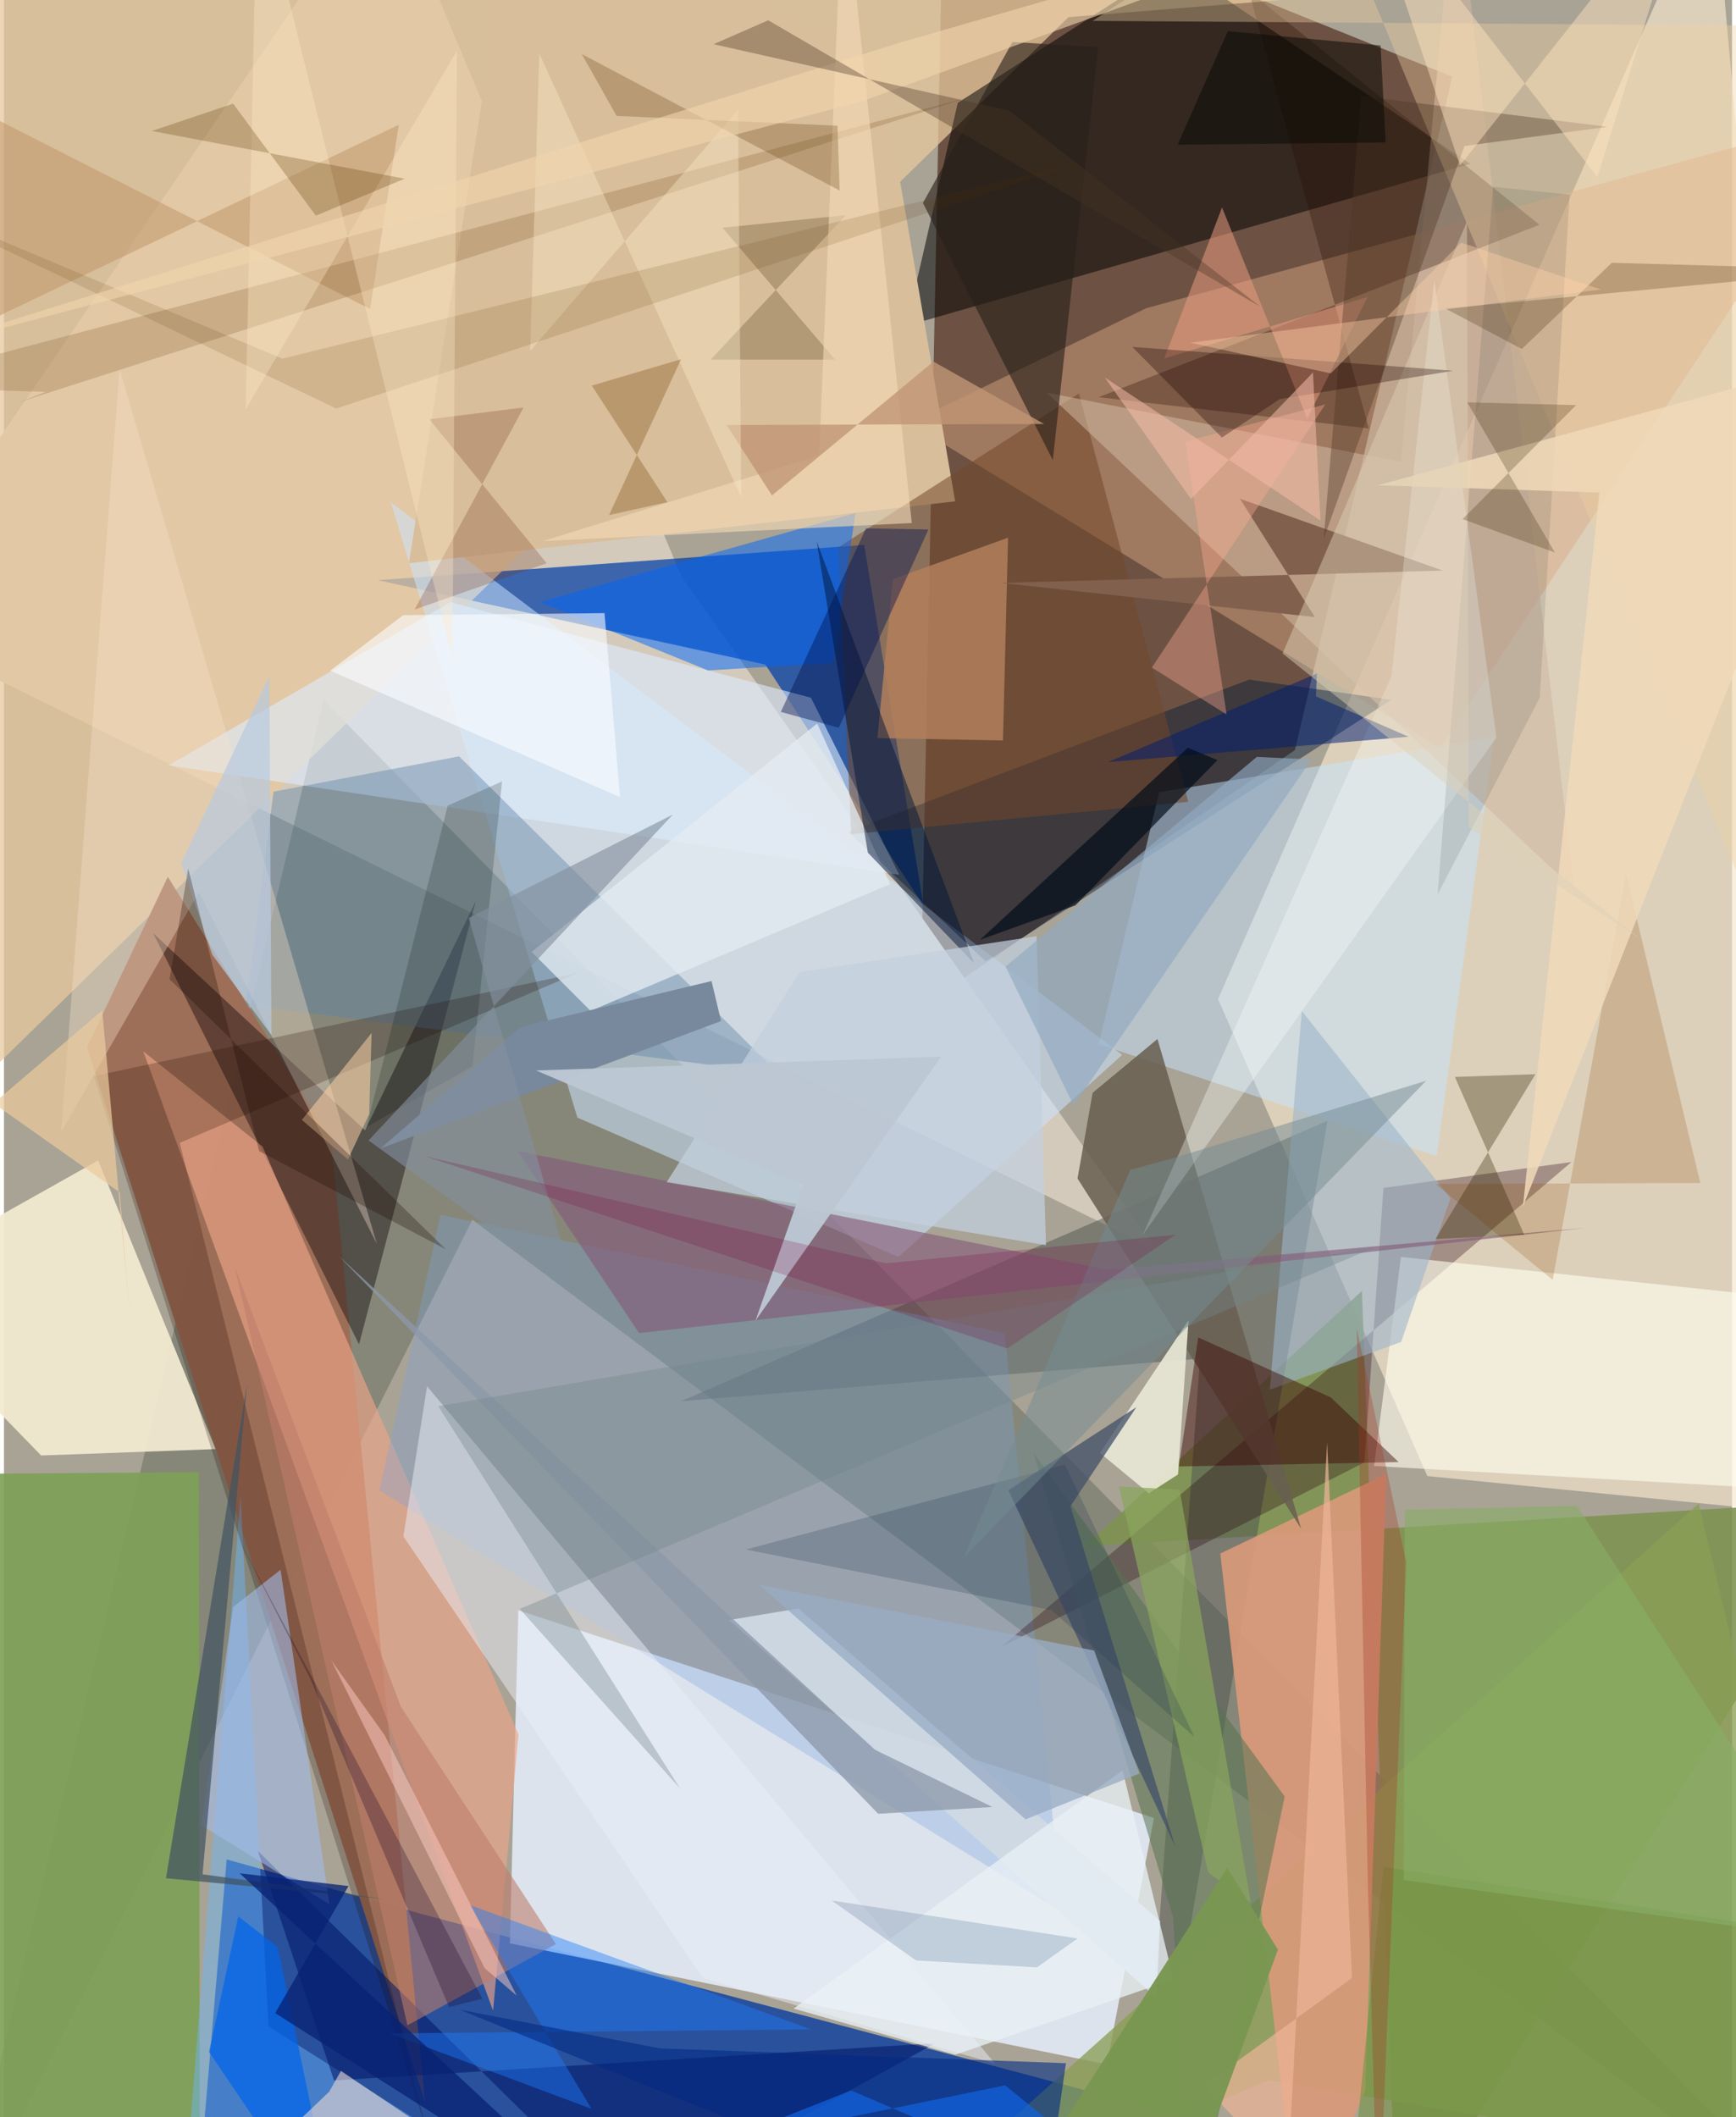 <svg xmlns="http://www.w3.org/2000/svg" width="228" height="278" viewBox="0 0 836 1024"><path fill="#a9a395" d="M0 0h836v1024H0z"/><path fill="#482011" fill-opacity=".616" d="M443.44 487.55l181.114-124.792 76.08-325.67L454.575-62z"/><path fill="#12419e" fill-opacity=".843" d="M94.318 1056.835l487.334-30.295-379.48-100.78-94.41-26.434z"/><path fill="#d3cabd" fill-opacity=".984" d="M557.305 604.392L-62 299.692 184.698-62l142.99 340.645z"/><path fill="#f6e6cf" fill-opacity=".659" d="M826.902-62L587.329 483.22l101.269 230.705L898 734.738z"/><path fill="#e6f0fe" fill-opacity=".824" d="M248.83 778.845l307.54 100.47-22.814 119.161-288.8-58.555z"/><path fill="#003da6" fill-opacity=".714" d="M416.149 263.552l-235.27 17.062 187.47 40.824 76.465 116.46z"/><path fill="#314331" fill-opacity=".282" d="M-22.867 1086l249.456-496.018L889.23 1086 154.544 338.57z"/><path fill="#7f9351" fill-opacity=".894" d="M898 725.586L673.963 1086 656.95 624.344l-134 123.507z"/><path fill="#e7c89d" fill-opacity=".745" d="M-62-5.526v577.927L515.012 8.286l123.54-9.942z"/><path fill="#000302" fill-opacity=".525" d="M436.616 157.599l272.727-78.36L565.835-17.5 461.412 49.763z"/><path fill="#daa983" fill-opacity=".459" d="M898 54.558L694.795 361.781 438.096 204.6l114.466-55.513z"/><path fill="#9e6e56" fill-opacity=".976" d="M158.224 550.893L79.262 424.077l-39.084 82.45 163.582 510.345z"/><path fill="#cce4ff" fill-opacity=".533" d="M432.694 607.965l-155.277-67.411-90.235-297.561 353.775 267.222z"/><path fill="#f2e9d1" fill-opacity=".937" d="M102.406 700.878L45.581 561.256-62 621.721l79.988 82.243z"/><path fill="#4d534f" fill-opacity=".498" d="M578.592 657.104l-251.05 20.617 312.744-135.624L547.701 1086z"/><path fill="#7da056" fill-opacity=".906" d="M94.75 1039.295l-.468-327.268-154.855 1.12 58.237 353.277z"/><path fill="#8a9f55" fill-opacity=".776" d="M419.44 1086l192.496-79.859L898 1054.028l-78.133-326.804z"/><path fill="#d79979" fill-opacity=".933" d="M626.774 1086l31.743-74.642 10.206-298.413-80.297 38.44z"/><path fill="#d8be9a" d="M248.777-62l-52.87 334.409 264.265-29.92-36.346-211.142z"/><path fill="#011936" fill-opacity=".443" d="M474.96 464.979l196.247-126.51-68.799-9.774-193.979 73.61z"/><path fill="#0a0207" fill-opacity=".412" d="M72.208 451.396l102.479 95.32 53.575-110.932-56.489 214.401z"/><path fill="#c6e4ff" fill-opacity=".49" d="M720.929 356.558l-162.047 26.608-29.263 121.911 163.529 54.105z"/><path fill="#eca487" fill-opacity=".651" d="M248.92 838.907L125.12 554.58l-57.712-46.07 169.203 463.955z"/><path fill="#7ba5df" fill-opacity=".318" d="M511.863 924.886l-27.678-280.077-272.956-57.24-29.635 133.257z"/><path fill="#270011" fill-opacity=".314" d="M482.393 796.633l275.954-234.617-90.998 12.533-9.173 132.763z"/><path fill="#deecff" fill-opacity=".592" d="M79.643 370.182L433.138 423.1l-42.732-85.637-174.49-46.21z"/><path fill="#72472a" fill-opacity=".537" d="M572.942 387.82L520.05 190.3l-116.499 74.494 6.318 138.659z"/><path fill="#695f51" fill-opacity=".863" d="M627.535 739.343l-69.51-236.812-31.372 26.047-7.296 41.434z"/><path fill="#fefdef" fill-opacity=".62" d="M898 722.357V631.65l-222.167-23.71-12.998 101.108z"/><path fill="#5f84a6" fill-opacity=".427" d="M220.15 365.8l-89.715 17.116-13.429 103.128 257.833 33.3z"/><path fill="#e7e6d4" fill-opacity=".933" d="M573.074 638.568l-5.091 74.564-14.14 9.125-23.618-19.509z"/><path fill="#567351" fill-opacity=".541" d="M497.993 702.64l67.636 224.747L574.384 1086l45.203-217.12z"/><path fill="#69b8ff" fill-opacity=".447" d="M127.996 980.12l-13.534-256.447L85.476 1086h210.26z"/><path fill="#cfb7a0" fill-opacity=".549" d="M675.838 223.452L504.525 189.93l255.08 240.355L702.278-62z"/><path fill="#240b00" fill-opacity=".298" d="M742.816 108.714l-213.228 83.39 130.69 15.121L602.232-4.35z"/><path fill="#001666" fill-opacity=".541" d="M159.669 1006.245l290.88-18.017-149.425 82.624-178.287-175.605z"/><path fill="#ebeef9" fill-opacity=".486" d="M193.228 743.086l144.889 213.573 141.378 41.489-274.81-327.64z"/><path fill="#0066fb" fill-opacity=".502" d="M411.948 248.133l-152.664 43.078 81.352 33.052 60.596-3.673z"/><path fill="#b27e5c" fill-opacity=".855" d="M422.542 356.99l60.75 1.156 2.465-98.08-55.684 20.034z"/><path fill="#f6e1cc" fill-opacity=".361" d="M55.934 178.576L27.668 547.493 94.314 431.5l86.139 170.254z"/><path fill="#cfd9e4" fill-opacity=".933" d="M350.75 783.57l206.785 182.703 1.796-37.181-175-151.124z"/><path fill="#efd09f" fill-opacity=".376" d="M898 565.186L636.815-62 526.706 10.093 898 12.692z"/><path fill="#be7c6a" fill-opacity=".58" d="M267.025 940.286l-71.851 39.292-83.392-366.443 80.2 212.265z"/><path fill="#81604e" d="M696.115 275.98l-213.634 5.959 151.703 16.523-36.249-57.243z"/><path fill="#9db5cb" fill-opacity=".588" d="M699.77 579.5l-23.852 69.562-63.52 23.027 15.505-183.055z"/><path fill="#855a7a" fill-opacity=".62" d="M307.235 644.766l-58.8-88.078 285.537 57.455 231.465-20.307z"/><path fill="#260c00" fill-opacity=".235" d="M85.035 552.744L204.56 1030.79 43.414 520.477l234.174-49.913z"/><path fill="#e4ebf2" fill-opacity=".773" d="M428.708 427.609l-144.924 61.315-28.522-28.529 138.156-110.447z"/><path fill="#390301" fill-opacity=".439" d="M577.756 646.855l-9.36 62.428 106.325-2.12-32.852-31.295z"/><path fill="#424f68" fill-opacity=".749" d="M515.929 728.517l31.896-47.908-61.896 40.166 80.73 172.367z"/><path fill="#1c7fff" fill-opacity=".431" d="M225.241 921.344l58.943 98.585-97.483-36.445 203.782-1.94z"/><path fill="#a2bcea" fill-opacity=".58" d="M133.826 759.234l23.626 161.8-61.905-38.203 15.344-105.595z"/><path fill="#924a00" fill-opacity=".216" d="M692.573 572.661l128.093-.49-35.926-149.266-35.505 196.1z"/><path fill="#e59a7e" fill-opacity=".549" d="M659.686 143.628l-29.18 58.87-41.234-102.159-27.946 73.023z"/><path fill="#415360" fill-opacity=".71" d="M117.554 669.721L78.387 908.443l105.27 9.983-87.59-11.89z"/><path fill="#011537" fill-opacity=".494" d="M432.128 366.94l-38.96-105.136 24.755 150.587 51.412 53.563z"/><path fill="#281f19" fill-opacity=".612" d="M444.568 98.154l43.325-77.849 41.424 2.57L507.4 222.57z"/><path fill="#c0976c" fill-opacity=".557" d="M-62 28.024v153.229L191.004 60.364l-13.889 89.092z"/><path fill="#fefffc" fill-opacity=".333" d="M671.245 327.051l20.718-191.664L722 356.745 550.839 597.41z"/><path fill="#78899d" d="M346.918 493.84L182.15 555.48l67.854-58.796 92.308-22.186z"/><path fill="#e9f0f5" fill-opacity=".769" d="M565.795 957.345L541.144 856.26 382.02 971.483l78.201 22.326z"/><path fill="#633402" fill-opacity=".18" d="M20.196 189.533L-62 186.907 467.051 46.931 7.81 194.365z"/><path fill="#c2d0de" fill-opacity=".725" d="M320.611 571.776l64.32-101.647 114.624-17.343 4.552 149.465z"/><path fill="#8c98a9" fill-opacity=".769" d="M421.238 846.234l56.952 27.747-55.274 3.278-260.901-269.744z"/><path fill="#001d71" fill-opacity=".514" d="M635.167 325.774l-.464 11.03 44.785 19.53-145.473 12.294z"/><path fill="#719240" fill-opacity=".553" d="M667.343 902.922l-17.893 177.475L898 1006.97l-6.794-69.082z"/><path fill="#061c23" fill-opacity=".102" d="M757.438 94.178l-14.472 243.318-49.375 95.05 26.844-342.232z"/><path fill="#4e3726" fill-opacity=".373" d="M706.546 70.62l69.117-9.281-119.037-14.885-18.206 214.198z"/><path fill="#0265e9" fill-opacity=".725" d="M99.238 992.457l14.12-65.57 19.05 14.843 30.05 144.27z"/><path fill="#01134f" fill-opacity=".416" d="M375.804 344.33l28.066 7.648 43.353-95.871-30.183-.575z"/><path fill="#8f7957" fill-opacity=".518" d="M402.079 173.914l-60.176.01 65.401-69.878-59.693 6.11z"/><path fill="#ffe3d3" fill-opacity=".537" d="M163.028 1001.597l91.393 61.63L79.362 1086l77.98-74.304z"/><path fill="#ffe3bf" fill-opacity=".463" d="M770.867 85.692L816.569-62 704.429 80.038 656.562-62z"/><path fill="#022a83" fill-opacity=".596" d="M513.755 997.896L317.24 990.73l-96.736-18.706L501.062 1086z"/><path fill="#312400" fill-opacity=".333" d="M740.903 519.544l-38.993 1.336 33.55 76.308-42.975 2.107z"/><path fill="#73858c" fill-opacity=".369" d="M249.519 778.163l77.596 86.911-117.017-184.97 454.317-77.329z"/><path fill="#efd8b8" fill-opacity=".863" d="M898 171.134l-233.464 63.59 107.302 3.486-37.023 345.426z"/><path fill="#fcfeff" fill-opacity=".588" d="M193.16 297.518l97.366-.967 7.501 88.977-140.203-61.166z"/><path fill="#8aa65d" fill-opacity=".714" d="M603.229 920.433l-20.63-14.764-43.215-186.72 29.383 1.521z"/><path fill="#f3dab8" fill-opacity=".616" d="M439.17 252.967L406.017-62l-11.665 282.37-133.7 41.35z"/><path fill="#ecb497" fill-opacity=".71" d="M580.363 1008.774l71.777-52.102-12.036-259.04-18.965 354.016z"/><path fill="#eaca9d" fill-opacity=".722" d="M56.015 576.736l4.79 59.248-13.25-147.264-52.592 44.932z"/><path fill="#ddd1b7" fill-opacity=".467" d="M791.265 453.87L618.552 316.054 707.75 107.27l.864 292.921z"/><path fill="#ffd1a5" fill-opacity=".525" d="M176.686 538.826l-10.263 22-22.308-19.157 33.742-42.05z"/><path fill="#000b19" fill-opacity=".671" d="M518.331 437.908l-46.115 16.633 100.526-92.872 14.31 5.982z"/><path fill="#73361e" fill-opacity=".255" d="M205.813 202.806l56.73 69.614-63.892 22.405 52.752-97.748z"/><path fill="#b8c9df" fill-opacity=".714" d="M128.358 326.985L85.75 417.46l15.008 44.242 28.653 39.007z"/><path fill="#ffad93" fill-opacity=".38" d="M571.362 213.6l20.136 131.985-36.14-22.703 83.84-127.28z"/><path fill="#00140b" fill-opacity=".188" d="M175.407 545.161l51.248-29.49 14.327-137.727-26.286 11.72z"/><path fill="#c19676" fill-opacity=".792" d="M371.552 239.62l-21.973-34.063 153.617-.496-53.531-30.172z"/><path fill="#f9e7c7" fill-opacity=".408" d="M356.678 240.523L258.981 25.807l-4.405 143.932 100.572-116.64z"/><path fill="#20394f" fill-opacity=".227" d="M358.862 749.45l154.394-41.088 62.685 131.771-69.138-61.348z"/><path fill="#bcc8d3" fill-opacity=".965" d="M386.627 573.023L257.48 517.76l195.886-6.685-89.78 127.648z"/><path fill="#593403" fill-opacity=".137" d="M522.389 77.9L160.75 197.602-62 90.76l196.656 82.717z"/><path fill="#ffecc9" fill-opacity=".337" d="M219.155 24.474l-2.224 294.053L122.507-62l-5.556 259.932z"/><path fill="#91a9c2" fill-opacity=".655" d="M606.09 366.103l26.46 1.24-115.044 167.4-32.981-67.237z"/><path fill="#1f0300" fill-opacity=".318" d="M701.132 179.314l-155.288-11.523 43.366 43.816 28.05-18.599z"/><path fill="#99acc4" fill-opacity=".773" d="M365.508 766.636L527.404 798.3l21.877 59.491-55.06 22.178z"/><path fill="#7a9752" fill-opacity=".976" d="M591.757 903.375l-83.147 129.411 76.9-5.753 30.815-84.064z"/><path fill="#738c92" fill-opacity=".494" d="M464.33 753.363l80.562-187.536 20.706-5.642 122.417-37.445z"/><path fill="#5d3a01" fill-opacity=".267" d="M193.847 86.426L150.89 104.32l-40.026-54.195-39.337 13.23z"/><path fill="#573404" fill-opacity=".247" d="M403.234 60.814l1.052 31.352-124.762-66.027 16.844 29.938z"/><path fill="#88ae66" fill-opacity=".612" d="M677.185 909.332L898 940.039l-137.087-211.78-83.23 1.935z"/><path fill="#352500" fill-opacity=".247" d="M760.566 195.946l-52.689-1.354 42.421 72.634-44.689-16.147z"/><path fill="#a63927" fill-opacity=".322" d="M664.802 1086l13.582-330.306-23.971-113.384 5.39 268.46z"/><path fill="#3d2500" fill-opacity=".247" d="M697.33 149.226l36.968 19.579 43.53-41.704L898 130.463z"/><path fill="#83909f" fill-opacity=".62" d="M224.852 443.975l51.127 179.484-99.613-71.849 147.258-157.657z"/><path fill="#f2d7ae" fill-opacity=".592" d="M415.1 48.976L720.204-62 433.505 20.596-50.696 171.879z"/><path fill="#1a072a" fill-opacity=".282" d="M148.034 811.62L113.2 743.64l118.21 223.073-16.081 4z"/><path fill="#516e90" fill-opacity=".243" d="M441.25 948.206l-40.821-29.012 118.96 18.375-19.66 13.99z"/><path fill="#0b0c06" fill-opacity=".549" d="M668.444 68.935L567.81 69.964l24.262-54.882 73.894 6.917z"/><path fill="#072272" fill-opacity=".757" d="M308.002 1086L114.016 906.031l52.677 6.19-35.497 61.447z"/><path fill="#4a3423" fill-opacity=".357" d="M343.31 21.38l26.416-11.561 237.99 138.495-121.308-94.777z"/><path fill="#ffd0a8" fill-opacity=".404" d="M772.486 139.998l-67.569-22.675-63.055 63.279-67.948-14.85z"/><path fill="#7a023b" fill-opacity=".208" d="M426.686 611.032l140.146-13.85-81.436 55.025-282.066-93.088z"/><path fill="#845821" fill-opacity=".361" d="M320.954 242.85l-36.566-56.353 43.184-12.75-34.85 75.39z"/><path fill="#1263e0" fill-opacity=".698" d="M409.869 1011.07l-66.443 26.338 140.918-28.813 90.28 73.297z"/><path fill="#feccc4" fill-opacity=".494" d="M248.065 965.228l-63.89-125.945-25.772-36.153 74.075 148.712z"/><path fill="#f4bba7" fill-opacity=".545" d="M574.262 241.408l-41.744-58.856 104.38 69.236-3.634-71.624z"/><path fill="#1c0900" fill-opacity=".282" d="M123.453 556.728L89.156 420.075l-9.04 53.51 133.586 130.618z"/></svg>